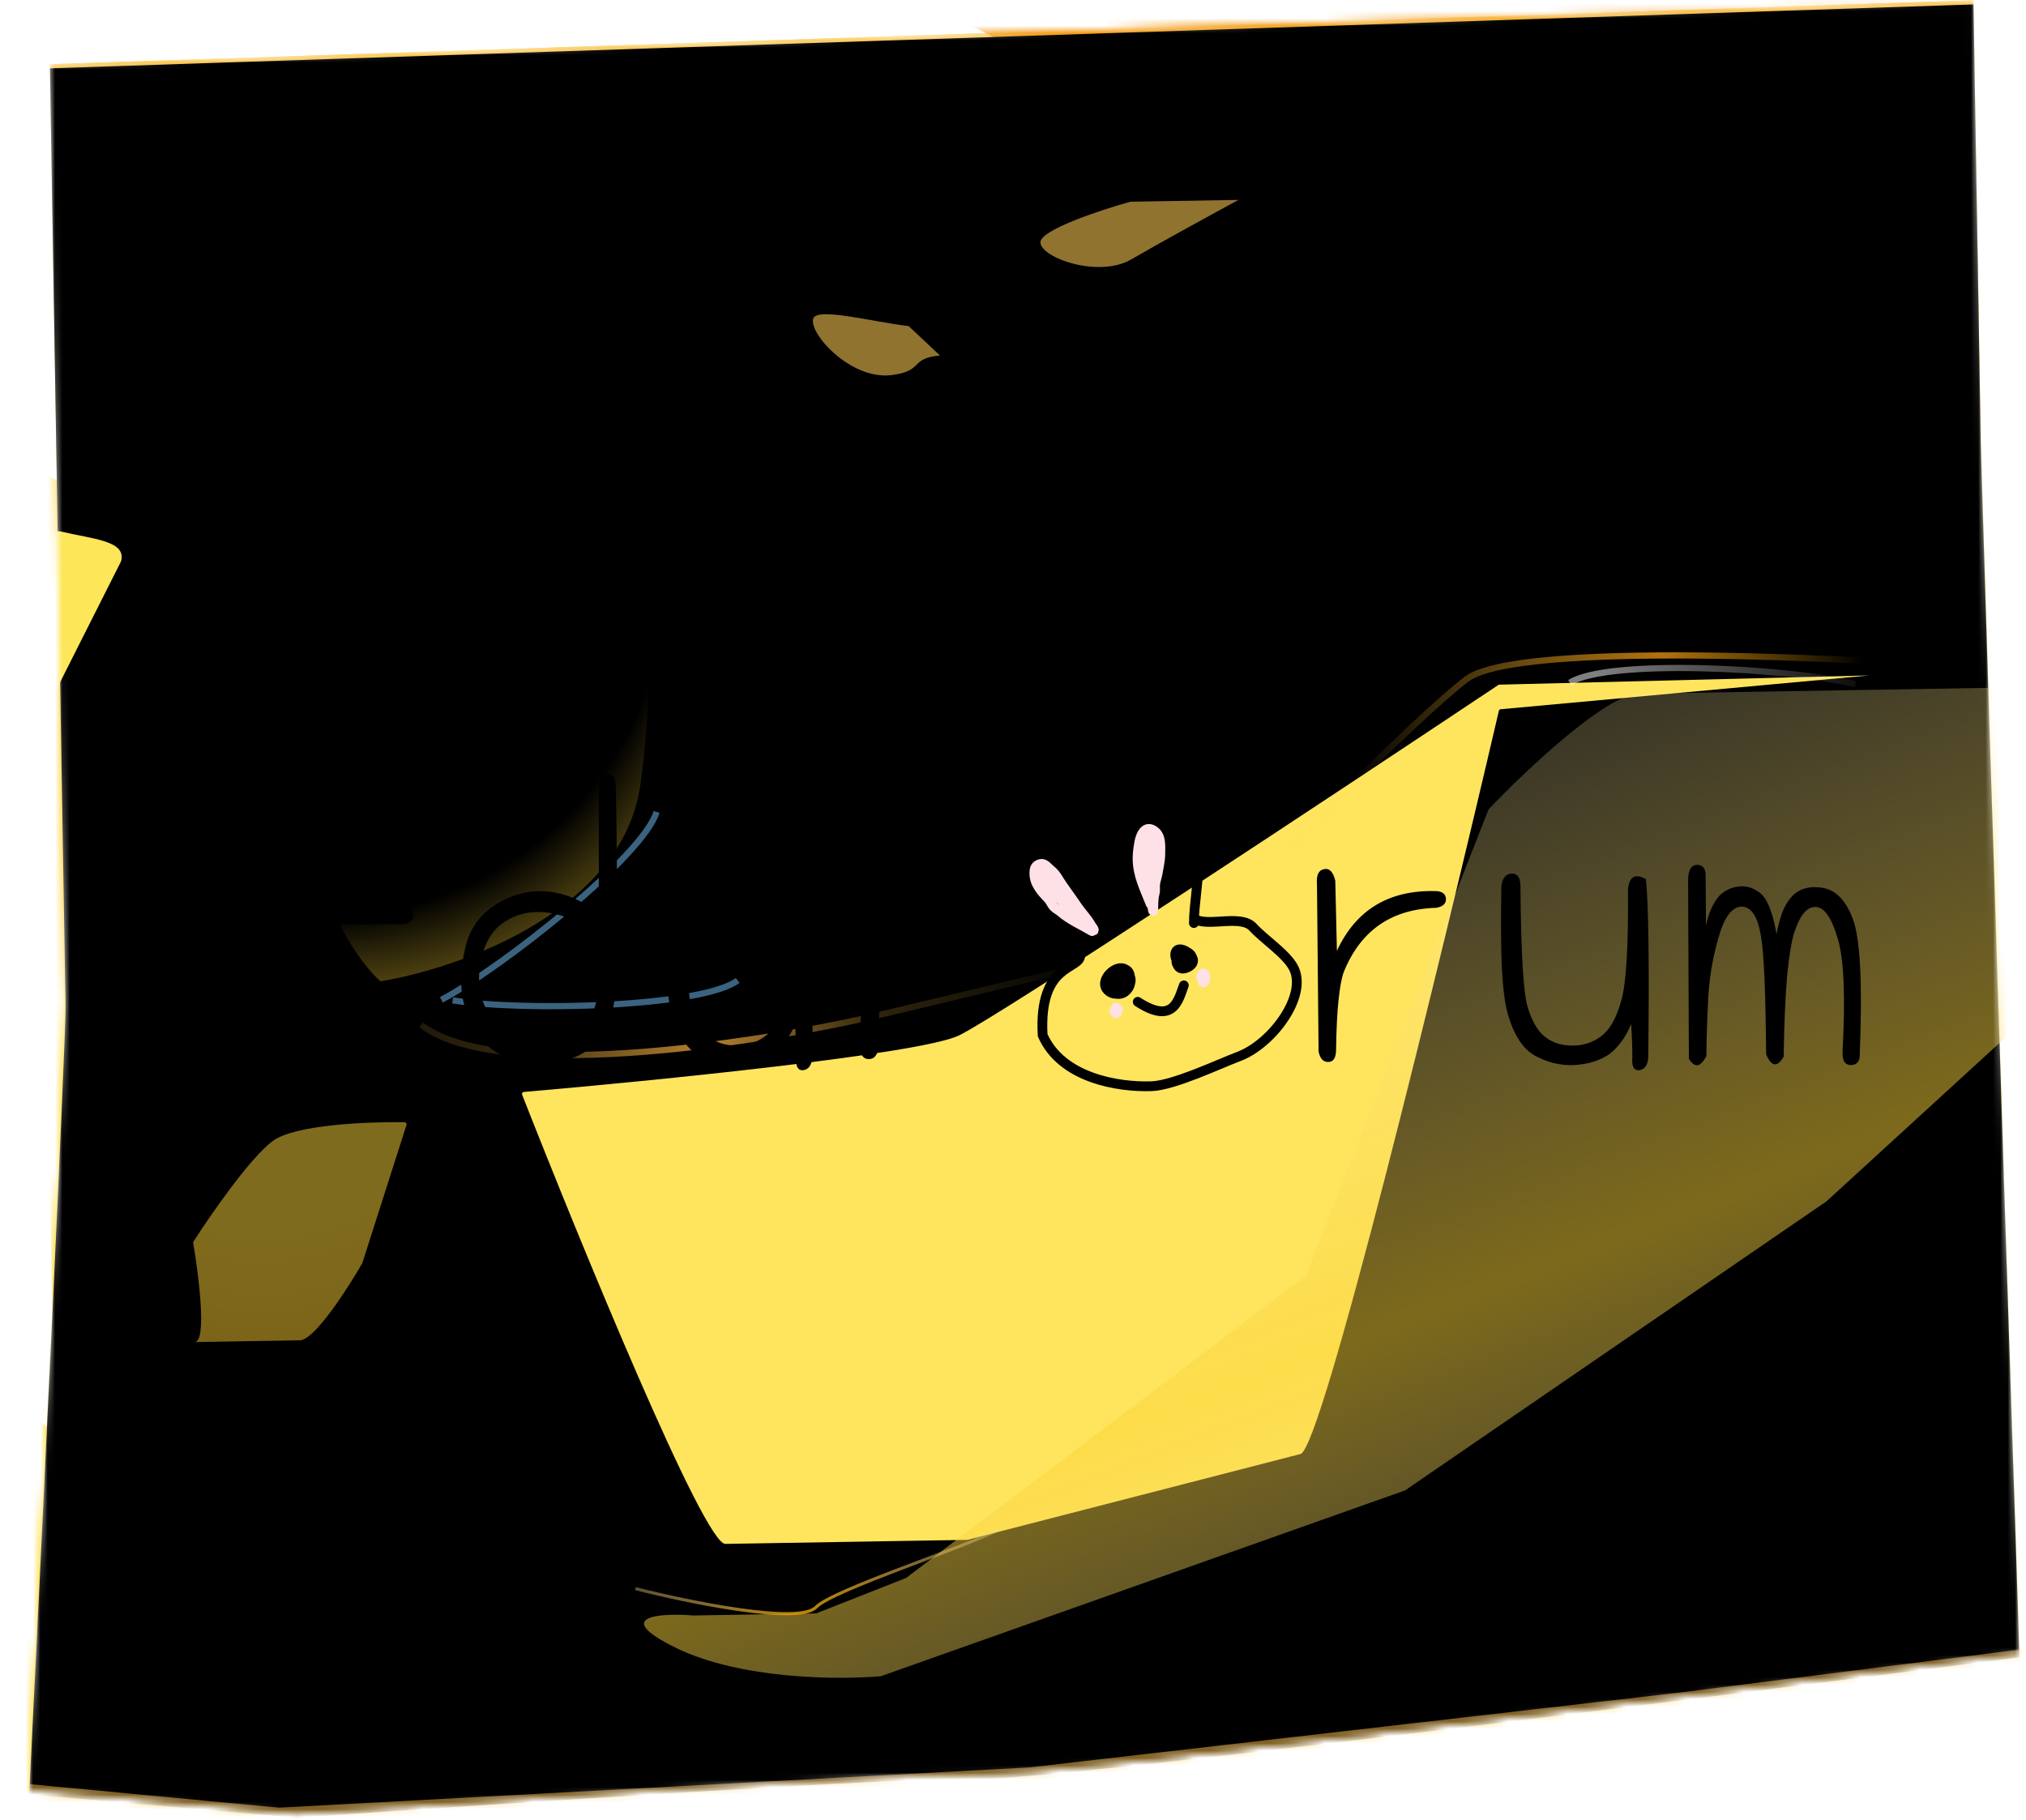 <svg width="276" height="248" viewBox="0 0 276 248" fill="none" xmlns="http://www.w3.org/2000/svg">
<mask id="mask0_167_2107" style="mask-type:alpha" maskUnits="userSpaceOnUse" x="3" y="0" width="273" height="248">
<path d="M268.842 0.042L6.804 8.746L8.927 136.506C8.998 140.769 5.658 209.879 3.979 243.902L40.364 247.084C68.015 245.175 125.448 241.434 133.982 241.741C142.516 242.048 231.623 230.859 275.11 225.227C275.11 225.227 271.422 113.111 269.842 60.205L268.842 0.042Z" fill="#FDCB1F"/>
<path d="M268.842 0.042L6.804 8.746L8.927 136.506C8.998 140.769 5.658 209.879 3.979 243.902L40.364 247.084C68.015 245.175 125.448 241.434 133.982 241.741C142.516 242.048 231.623 230.859 275.11 225.227C275.11 225.227 271.422 113.111 269.842 60.205L268.842 0.042Z" fill="url(#paint0_linear_167_2107)"/>
</mask>
<g mask="url(#mask0_167_2107)">
<path d="M268.842 0.042L6.804 8.746L8.927 136.506C8.998 140.769 5.658 209.879 3.979 243.902L40.364 247.084C68.015 245.175 125.448 241.434 133.982 241.741C142.516 242.048 231.623 230.859 275.11 225.227C275.11 225.227 271.422 113.111 269.842 60.205L268.842 0.042Z" fill="#FDCB1F"/>
<path d="M268.842 0.042L6.804 8.746L8.927 136.506C8.998 140.769 5.658 209.879 3.979 243.902L40.364 247.084C68.015 245.175 125.448 241.434 133.982 241.741C142.516 242.048 231.623 230.859 275.11 225.227C275.11 225.227 271.422 113.111 269.842 60.205L268.842 0.042Z" fill="url(#paint1_linear_167_2107)"/>
<path opacity="0.5" d="M268.842 0.042L6.804 8.746L8.927 136.506C8.998 140.769 5.658 209.879 3.979 243.902L40.364 247.084C68.015 245.175 125.448 241.434 133.982 241.741C142.516 242.048 231.623 230.859 275.11 225.227C275.11 225.227 271.422 113.111 269.842 60.205L268.842 0.042Z" fill="url(#paint2_radial_167_2107)"/>
<g filter="url(#filter0_f_167_2107)">
<path d="M15.845 206.671C18.992 213.688 30.635 238.455 36.064 249.962L-5.167 250.647L1.974 190.769C5.287 193.146 12.699 199.653 15.845 206.671Z" fill="#FEDB38"/>
</g>
<g filter="url(#filter1_f_167_2107)">
<path d="M23.847 190.125C20.784 194.889 11.628 197.716 7.434 198.534L6.128 119.999L22.886 132.346C24.554 134.235 28.101 138.88 28.944 142.345C29.998 146.676 27.676 184.17 23.847 190.125Z" fill="#FEDB38"/>
</g>
<g filter="url(#filter2_f_167_2107)">
<path d="M20.737 124.991C18.333 130.119 9.633 134.136 5.584 135.503L-6.127 57.835L12.12 67.85C14.024 69.501 18.156 73.635 19.451 76.957C21.07 81.11 23.742 118.58 20.737 124.991Z" fill="#FED238"/>
</g>
<g opacity="0.88" filter="url(#filter3_f_167_2107)">
<path d="M154.292 12.046C149.356 12.128 137.362 6.249 131.983 3.299L273.645 -6.351L273.918 10.058L190.811 14.806C180.695 13.852 159.229 11.964 154.292 12.046Z" fill="url(#paint3_linear_167_2107)"/>
</g>
<path d="M26.138 226.7C28.941 233.274 34.577 244.936 37.045 249.945L287.936 245.775C286.768 214.886 283.084 153.047 277.693 152.8C270.955 152.491 238.224 175.059 229.641 181.935C221.058 188.811 158.694 217.763 143.379 224.751C128.065 231.739 22.635 218.482 26.138 226.7Z" fill="url(#paint4_linear_167_2107)"/>
<g style="mix-blend-mode:lighten" filter="url(#filter4_i_167_2107)">
<path d="M268.842 0.042L6.804 8.746L8.927 136.506C8.998 140.769 5.658 209.879 3.979 243.902L40.364 247.084C68.015 245.175 125.448 241.434 133.982 241.741C142.516 242.048 231.623 230.859 275.11 225.227C275.11 225.227 271.422 113.111 269.842 60.205L268.842 0.042Z" fill="black"/>
</g>
<path opacity="0.5" d="M-6.273 243.23L37.985 247.404L140.298 241.916L228.645 231.75L279.74 225.29" stroke="#FFC146" stroke-width="2.244"/>
<g filter="url(#filter5_f_167_2107)">
<path d="M204.437 96.628L254.659 92.02L204.261 93.278C204.208 93.28 204.158 93.295 204.114 93.324C181.799 108.206 135.965 138.52 130.626 141.076C125.318 143.616 89.146 147.241 71.36 148.769C71.174 148.785 71.061 148.967 71.129 149.142C79.237 169.786 95.91 210.39 98.811 210.341L131.736 209.794C131.758 209.794 131.779 209.791 131.8 209.785L177.164 198.097C180.067 197.489 196.361 130.465 204.191 96.838C204.218 96.72 204.317 96.639 204.437 96.628Z" fill="#FFE55E"/>
</g>
<g opacity="0.75" filter="url(#filter6_f_167_2107)">
<path d="M273.865 91.28C252.046 89.539 206.69 87.347 199.818 92.511C192.946 97.675 172.936 118.161 163.791 127.759L118.38 138.614C102.262 142.249 67.495 147.54 57.376 139.628" stroke="url(#paint5_linear_167_2107)" stroke-width="0.842"/>
</g>
<g opacity="0.5" filter="url(#filter7_f_167_2107)">
<path d="M40.836 182.603L26.531 182.841C28.201 182.813 27.099 173.898 26.323 169.342C26.311 169.273 26.324 169.207 26.362 169.148C28.717 165.471 34.079 157.727 37.158 155.45C40.184 153.211 50.157 152.813 55.119 152.893C55.307 152.896 55.435 153.079 55.378 153.258L49.367 172.052C49.361 172.071 49.354 172.088 49.344 172.105C47.337 175.607 42.85 182.569 40.836 182.603Z" fill="#FED639"/>
<path d="M40.836 182.603L26.531 182.841C28.201 182.813 27.099 173.898 26.323 169.342C26.311 169.273 26.324 169.207 26.362 169.148C28.717 165.471 34.079 157.727 37.158 155.45C40.184 153.211 50.157 152.813 55.119 152.893C55.307 152.896 55.435 153.079 55.378 153.258L49.367 172.052C49.361 172.071 49.354 172.088 49.344 172.105C47.337 175.607 42.85 182.569 40.836 182.603Z" fill="url(#paint6_radial_167_2107)" fill-opacity="0.2"/>
</g>
<g filter="url(#filter8_f_167_2107)">
<path d="M16.487 76.481L5.08 99.115C4.961 91.963 3.889 71.359 8.283 72.409C12.677 73.458 17.282 73.662 16.487 76.481Z" fill="#FEE659"/>
</g>
<path d="M87.215 107.02C84.764 124.118 62.595 131.928 51.817 133.696C49.247 131.39 43.809 124.148 42.615 113.625C41.421 103.103 45.689 77.277 47.972 65.679C56.619 63.198 75.206 58.765 80.381 60.879C86.85 63.522 90.278 85.647 87.215 107.02Z" fill="url(#paint7_radial_167_2107)"/>
<g opacity="0.5" filter="url(#filter9_f_167_2107)">
<path d="M60.124 136.216C68.607 131.726 87.74 116.482 89.438 110.618" stroke="#75C5FF" stroke-width="0.842"/>
</g>
<g opacity="0.5" filter="url(#filter10_f_167_2107)">
<path d="M61.669 136.288C71.141 137.83 95.597 137.228 100.491 133.579" stroke="#75C5FF" stroke-width="0.842"/>
</g>
<g opacity="0.5" filter="url(#filter11_f_167_2107)">
<path d="M252.771 93.211C243.44 90.965 219.007 89.737 213.854 93.01" stroke="url(#paint8_linear_167_2107)" stroke-width="0.842"/>
</g>
<g filter="url(#filter12_f_167_2107)">
<path d="M223.278 94.506L272.503 93.688L276.61 138.228L248.836 163.66L191.415 203.051L120.013 228.366C114.363 228.88 100.858 228.824 92.033 224.482C83.207 220.14 89.99 219.747 94.485 220.093L111.173 219.815L123.438 214.982L177.883 173.817L202.779 110.277C207.742 105.051 218.79 94.581 223.278 94.506Z" fill="url(#paint9_linear_167_2107)" fill-opacity="0.5"/>
</g>
<g filter="url(#filter13_f_167_2107)">
<path d="M86.568 216.437C93.799 218.28 108.842 221.369 111.159 218.974C113.476 216.579 131.783 210.729 136.51 208.172" stroke="url(#paint10_linear_167_2107)" stroke-opacity="0.8" stroke-width="0.421"/>
</g>
<g opacity="0.6" filter="url(#filter14_f_167_2107)">
<path d="M141.735 33.016C141.707 31.333 149.892 28.625 153.988 27.482L168.713 27.237C165.33 29.07 157.675 33.256 154.118 35.336C149.672 37.934 141.77 35.12 141.735 33.016Z" fill="#EFC04F"/>
</g>
<g opacity="0.6" filter="url(#filter15_f_167_2107)">
<path d="M110.795 43.388C111.348 41.817 119.074 43.898 123.785 44.427L128.053 48.431C123.854 48.818 125.902 50.558 121.435 51.106C115.852 51.79 110.104 45.352 110.795 43.388Z" fill="#EFC04F"/>
</g>
<path d="M146.901 130.222C138.644 125.914 137.372 125.155 138.228 117.31C138.602 113.883 143.355 113.615 145.567 114.742C147.927 115.944 151.246 119.25 151.571 122.067C151.635 122.624 153.116 124.838 152.757 124.106C152.165 122.9 151.571 120.342 151.571 119.009C151.571 116.098 150.111 112.814 151.571 110.211C153.097 107.49 157.085 107.798 159.28 108.437C165.596 110.275 162.644 120.853 162.644 125.759" stroke="black" stroke-width="1.333" stroke-linecap="round"/>
<path d="M147.166 130.14C147.166 132.17 141.47 131.11 142.04 141.048C144.603 146.866 152.249 148.139 156.848 147.988C159.891 147.889 165.963 144.991 168.789 143.922C173.292 142.219 178.197 135.637 176.213 131.837C175.224 129.944 172.217 128.001 170.68 126.318C169.123 124.615 164.964 126.174 162.99 125.333" stroke="black" stroke-width="1.333" stroke-linecap="round"/>
<path d="M153.592 132.38C152.909 132.745 151.502 133.66 152.485 134.602C153.098 135.189 153.691 134.095 153.691 133.606C153.692 132.566 152.119 132.217 152.242 133.239C152.286 133.601 152.983 134.986 153.378 134.151C153.589 133.706 153.438 132.733 152.798 133.003C152.119 133.289 153.025 134.739 153.429 133.926C153.849 133.08 152.93 132.112 152.306 133.047C151.804 133.798 152.741 135.072 153.182 134.183C153.575 133.393 153.006 132.726 152.177 133.056C151.521 133.317 151.797 135.055 152.734 134.72C153.353 134.499 153.81 132.972 153.011 132.757C152.275 132.56 151.452 132.88 151.575 133.741C151.715 134.722 153.168 134.973 153.429 133.926C153.628 133.129 153.24 131.998 152.229 132.359C151.321 132.684 150.988 134.376 151.842 134.963C152.769 135.6 153.956 134.084 153.644 133.209C153.306 132.264 151.656 132.535 151.392 133.336C151.017 134.476 152.264 135.552 153.312 134.73C154.046 134.154 153.781 132.8 152.859 132.727C151.814 132.644 150.685 133.479 151.216 134.66C151.888 136.151 153.704 134.453 153.582 133.325C153.472 132.313 152.465 131.632 151.61 132.524C150.649 133.528 150.99 135.317 152.57 135.183C153.74 135.084 154.613 133.42 153.568 132.577C152.944 132.073 151 132.556 150.827 133.387C150.548 134.728 152.839 135.867 153.648 134.695C154.294 133.756 154.006 131.767 152.567 131.909C151.241 132.04 149.635 134.072 151.131 135.105C152.614 136.129 154.275 134.172 153.874 132.722C153.495 131.349 151.333 132.173 150.894 133.1C150.15 134.671 152.203 136.249 153.468 134.928C154.621 133.724 153.688 132.044 152.155 132.151C151.434 132.2 151.104 132.638 151.095 133.348C151.082 134.457 151.486 134.857 152.487 134.978" stroke="black" stroke-width="1.333" stroke-linecap="round"/>
<path d="M160.856 129.953C160.984 130.351 161.413 131.98 162.055 131.04C162.221 130.797 162.26 130.442 162.089 130.19C161.911 129.926 161.092 129.574 160.997 130.082C160.803 131.116 162.147 130.995 161.627 130.317C160.262 128.537 159.544 132.751 161.696 131.827C163.905 130.878 161.107 128.602 160.377 130.454C159.631 132.345 162.851 132.079 162.111 130.144C161.919 129.643 160.674 128.985 160.248 129.568C159.803 130.177 160.449 131.589 161.197 131.591C161.979 131.593 162.644 130.97 162.292 130.202C162.061 129.699 160.619 129.048 160.451 129.872C160.335 130.441 160.722 132.138 161.628 131.428C162.13 131.034 161.929 130.084 161.361 129.942" stroke="black" stroke-width="1.333" stroke-linecap="round"/>
<path d="M154.996 136.49C159.915 139.688 160.542 136.16 161.274 134.246" stroke="black" stroke-width="1.333" stroke-linecap="round"/>
<path d="M156.756 123.155C155.922 121.062 154.969 119.2 154.969 116.96C154.969 116.183 155.074 115.52 155.207 114.756C155.361 113.873 155.916 112.455 157.054 113.088C158.24 113.747 158.066 115.135 158.066 116.364C158.066 117.208 157.842 118.099 157.709 118.932C157.634 119.403 157.46 119.85 157.378 120.322C157.297 120.787 157.419 121.267 157.292 121.725C157.115 122.361 157.113 123.213 157.113 123.87C157.113 124.946 156.762 121.745 156.61 120.679C156.534 120.147 156.627 119.494 156.451 118.992C156.286 118.519 156.16 118.187 156.16 117.674C156.16 116.818 155.945 116.023 156.134 115.173C156.184 114.945 156.236 113.628 156.756 113.889C157.259 114.14 157.352 115.27 157.352 115.742C157.352 116.408 157.113 117.009 157.113 117.674C157.113 118.062 157.322 119.416 156.994 119.581" stroke="#FEE1E7" stroke-width="1.333" stroke-linecap="round"/>
<path d="M148.774 126.848C147.397 126.035 145.714 125.297 144.491 124.227C144.216 123.987 143.853 123.82 143.598 123.565C143.276 123.243 143.114 122.75 142.79 122.414C141.868 121.456 140.91 120.403 140.91 118.985C140.91 118.514 140.972 118.054 141.44 117.82C142.253 117.413 142.62 118.126 143.174 118.561C143.924 119.151 144.213 119.91 144.749 120.653C145.461 121.638 146.141 122.636 146.841 123.631C147.408 124.439 148.111 125.148 148.595 126.008C148.724 126.236 148.906 126.407 149.005 126.656C149.158 127.037 148.374 126.131 148.059 125.869C147.481 125.387 146.885 124.935 146.298 124.465C145.713 123.997 145.398 123.327 144.842 122.864C144.148 122.285 143.62 121.589 142.995 120.964C142.779 120.748 141.65 118.628 142.28 118.628C142.931 118.628 143.408 119.929 143.651 120.415C144.088 121.289 144.615 122.019 145.199 122.797" stroke="#FEE1E7" stroke-width="1.333" stroke-linecap="round"/>
<path d="M163.766 132.861C163.755 133.13 163.691 133.493 163.846 133.74C163.922 133.861 164.036 133.834 164.08 133.713C164.163 133.485 164.253 132.948 164.103 132.735C163.804 132.306 163.367 133.204 163.9 133.437C164.14 133.542 164.184 132.806 163.988 133.138C163.92 133.254 163.825 133.365 163.766 133.483" stroke="#FEE1E7" stroke-width="1.333" stroke-linecap="round"/>
<path d="M152.057 137.291C151.792 138.92 152.624 137.37 152.136 137.37C151.757 137.37 151.689 138.119 152.057 137.843" stroke="#FEE1E7" stroke-width="1.333" stroke-linecap="round"/>
<path d="M57.491 105.836C58.431 105.872 58.883 106.27 58.847 107.029C58.775 107.825 58.323 108.295 57.491 108.439L37.041 108.385L37.312 123.465L54.941 123.411C55.845 123.519 56.297 123.935 56.297 124.658C56.297 125.382 55.845 125.797 54.941 125.906L37.258 126.014L37.095 141.094L55.647 141.203C56.478 141.42 56.894 141.836 56.894 142.451C56.894 143.138 56.442 143.59 55.538 143.807C49.354 143.77 44.635 143.752 41.38 143.752C38.126 143.752 36.336 143.734 36.01 143.698C35.251 143.698 34.853 143.246 34.817 142.342C34.853 141.763 34.889 140.624 34.925 138.925C34.961 137.225 34.998 135.001 35.034 132.253C35.07 126.683 35.016 118.764 34.871 108.494C34.69 107.047 34.979 106.179 35.739 105.89L57.491 105.836ZM83.908 107.571C84.052 116.106 84.089 122.778 84.016 127.588C83.98 132.397 83.872 135.326 83.691 136.375C83.546 137.424 83.275 138.382 82.877 139.25C82.479 140.118 81.991 140.914 81.413 141.637C80.87 142.36 80.237 142.957 79.514 143.427C78.791 143.861 77.959 144.204 77.019 144.458C75.211 144.964 73.276 145.018 71.215 144.62C69.045 144.295 67.291 143.427 65.953 142.017C65.266 141.293 64.687 140.498 64.217 139.63C63.747 138.762 63.404 137.785 63.187 136.701C62.644 134.567 62.698 132.09 63.349 129.269C63.928 126.521 65.465 124.423 67.96 122.977C70.347 121.603 72.842 121.132 75.446 121.566C77.941 122.037 79.984 123.067 81.575 124.658L81.575 107.463C81.575 106.197 81.973 105.546 82.769 105.51C83.528 105.474 83.908 106.161 83.908 107.571ZM81.684 133.392C81.865 131.33 81.467 129.468 80.49 127.805C79.478 126.069 77.814 124.966 75.5 124.496C73.149 123.989 71.052 124.261 69.208 125.309C67.327 126.322 66.116 128.112 65.573 130.679C64.959 133.319 65.248 135.724 66.441 137.894C67.707 140.136 69.189 141.474 70.889 141.908C72.553 142.378 74.325 142.36 76.205 141.854C77.905 141.42 79.225 140.48 80.165 139.033C80.635 138.31 80.979 137.496 81.196 136.592C81.449 135.652 81.612 134.585 81.684 133.392ZM93.238 120.753C93.31 129.793 93.636 135.272 94.214 137.189C94.793 139.142 95.606 140.516 96.655 141.311C97.632 142.071 98.861 142.451 100.344 142.451C101.79 142.451 103.074 142.035 104.195 141.203C105.352 140.371 106.257 138.816 106.907 136.538C107.631 134.26 107.956 129.161 107.884 121.241C108.028 119.433 108.842 118.945 110.325 119.776C110.686 123.067 110.795 131.168 110.65 144.078C110.578 145.127 110.162 145.705 109.403 145.814C108.679 145.85 108.372 145.271 108.481 144.078C108.481 142.704 108.426 141.185 108.318 139.521C107.92 140.498 107.45 141.329 106.907 142.017C106.401 142.704 105.841 143.264 105.226 143.698C103.96 144.53 102.387 145 100.507 145.108C98.662 145.181 96.89 144.747 95.191 143.807C93.563 142.903 92.334 141.004 91.502 138.111C91.104 136.664 90.833 134.513 90.688 131.656C90.58 128.763 90.562 125.128 90.634 120.753C90.779 119.596 91.267 119.017 92.099 119.017C92.858 119.017 93.238 119.596 93.238 120.753ZM138.749 105.781C139.617 105.854 140.069 106.251 140.105 106.975C140.177 107.77 139.725 108.24 138.749 108.385L119.329 108.331L119.926 124.279L135.44 124.17C136.272 124.206 136.724 124.604 136.796 125.364C136.868 126.087 136.416 126.539 135.44 126.72L119.926 126.828L119.709 142.451C119.601 143.68 119.149 144.295 118.353 144.295C117.594 144.295 117.196 143.716 117.16 142.559C117.34 136.845 117.395 131.168 117.322 125.526C117.25 119.885 117.069 114.243 116.78 108.602C116.563 106.722 116.888 105.781 117.756 105.781L138.749 105.781ZM182.123 129.54C184.727 123.935 189.229 121.223 195.63 121.404C196.498 121.44 196.95 121.801 196.986 122.489C196.986 123.14 196.534 123.537 195.63 123.682C189.519 123.863 185.324 126.792 183.045 132.47C182.756 133.265 182.521 134.549 182.34 136.321C182.159 138.057 182.051 140.263 182.015 142.939C182.015 144.06 181.689 144.638 181.038 144.675C180.315 144.747 179.845 144.277 179.628 143.264L179.411 120.536C179.303 119.27 179.61 118.565 180.333 118.42C181.093 118.239 181.617 118.764 181.906 119.993L182.123 129.54ZM207.13 120.753C207.202 129.793 207.528 135.272 208.106 137.189C208.685 139.142 209.499 140.516 210.547 141.311C211.524 142.071 212.753 142.451 214.236 142.451C215.682 142.451 216.966 142.035 218.087 141.203C219.244 140.371 220.149 138.816 220.799 136.538C221.523 134.26 221.848 129.161 221.776 121.241C221.92 119.433 222.734 118.945 224.217 119.776C224.578 123.067 224.687 131.168 224.542 144.078C224.47 145.127 224.054 145.705 223.295 145.814C222.571 145.85 222.264 145.271 222.373 144.078C222.373 142.704 222.318 141.185 222.21 139.521C221.812 140.498 221.342 141.329 220.799 142.017C220.293 142.704 219.733 143.264 219.118 143.698C217.852 144.53 216.279 145 214.399 145.108C212.554 145.181 210.782 144.747 209.083 143.807C207.455 142.903 206.226 141.004 205.394 138.111C204.996 136.664 204.725 134.513 204.58 131.656C204.472 128.763 204.454 125.128 204.526 120.753C204.671 119.596 205.159 119.017 205.991 119.017C206.75 119.017 207.13 119.596 207.13 120.753ZM232.408 126.123C232.733 124.423 233.348 123.049 234.252 122C235.192 121.132 236.277 120.717 237.507 120.753C238.121 120.789 238.664 120.952 239.134 121.241C239.64 121.494 240.074 121.874 240.436 122.38C241.123 123.465 241.647 125.092 242.009 127.262C242.19 126.286 242.425 125.382 242.714 124.55C243.003 123.718 243.383 123.013 243.853 122.434C244.794 121.205 246.186 120.699 248.03 120.915C249.947 121.132 251.393 122.525 252.37 125.092C253.418 127.696 253.744 133.934 253.346 143.807C253.346 144.638 252.948 145.072 252.153 145.108C251.321 145.108 250.941 144.476 251.014 143.21C251.411 135.76 251.194 130.661 250.363 127.913C249.531 125.056 248.536 123.61 247.379 123.573C246.222 123.501 245.264 124.586 244.504 126.828C244.106 127.949 243.763 129.938 243.474 132.795C243.22 135.652 243.058 139.377 242.985 143.969C242.117 145.452 241.322 145.344 240.599 143.644C240.562 139.557 240.49 136.176 240.382 133.5C240.273 130.824 240.11 128.835 239.893 127.533C239.46 124.893 238.592 123.555 237.29 123.519C235.952 123.519 234.885 124.948 234.089 127.805C233.258 130.698 232.787 133.645 232.679 136.646C232.607 138.165 232.552 139.539 232.516 140.769C232.48 141.962 232.462 142.993 232.462 143.861C231.666 145.416 230.871 145.542 230.075 144.241L229.967 119.668C230.039 118.438 230.455 117.824 231.214 117.824C231.974 117.86 232.353 118.33 232.353 119.234L232.408 126.123Z" fill="black"/>
</g>
<defs>
<filter id="filter0_f_167_2107" x="-12.18" y="183.756" width="55.257" height="73.904" filterUnits="userSpaceOnUse" color-interpolation-filters="sRGB">
<feFlood flood-opacity="0" result="BackgroundImageFix"/>
<feBlend mode="normal" in="SourceGraphic" in2="BackgroundImageFix" result="shape"/>
<feGaussianBlur stdDeviation="3.506" result="effect1_foregroundBlur_167_2107"/>
</filter>
<filter id="filter1_f_167_2107" x="2.762" y="116.633" width="29.803" height="85.267" filterUnits="userSpaceOnUse" color-interpolation-filters="sRGB">
<feFlood flood-opacity="0" result="BackgroundImageFix"/>
<feBlend mode="normal" in="SourceGraphic" in2="BackgroundImageFix" result="shape"/>
<feGaussianBlur stdDeviation="1.683" result="effect1_foregroundBlur_167_2107"/>
</filter>
<filter id="filter2_f_167_2107" x="-8.933" y="55.03" width="33.837" height="83.278" filterUnits="userSpaceOnUse" color-interpolation-filters="sRGB">
<feFlood flood-opacity="0" result="BackgroundImageFix"/>
<feBlend mode="normal" in="SourceGraphic" in2="BackgroundImageFix" result="shape"/>
<feGaussianBlur stdDeviation="1.403" result="effect1_foregroundBlur_167_2107"/>
</filter>
<filter id="filter3_f_167_2107" x="128.617" y="-9.717" width="148.667" height="27.889" filterUnits="userSpaceOnUse" color-interpolation-filters="sRGB">
<feFlood flood-opacity="0" result="BackgroundImageFix"/>
<feBlend mode="normal" in="SourceGraphic" in2="BackgroundImageFix" result="shape"/>
<feGaussianBlur stdDeviation="1.683" result="effect1_foregroundBlur_167_2107"/>
</filter>
<filter id="filter4_i_167_2107" x="3.979" y="0.042" width="271.13" height="247.604" filterUnits="userSpaceOnUse" color-interpolation-filters="sRGB">
<feFlood flood-opacity="0" result="BackgroundImageFix"/>
<feBlend mode="normal" in="SourceGraphic" in2="BackgroundImageFix" result="shape"/>
<feColorMatrix in="SourceAlpha" type="matrix" values="0 0 0 0 0 0 0 0 0 0 0 0 0 0 0 0 0 0 127 0" result="hardAlpha"/>
<feOffset dy="0.561"/>
<feGaussianBlur stdDeviation="0.281"/>
<feComposite in2="hardAlpha" operator="arithmetic" k2="-1" k3="1"/>
<feColorMatrix type="matrix" values="0 0 0 0 1 0 0 0 0 0.919 0 0 0 0 0.637 0 0 0 1 0"/>
<feBlend mode="normal" in2="shape" result="effect1_innerShadow_167_2107"/>
</filter>
<filter id="filter5_f_167_2107" x="60.449" y="81.361" width="204.87" height="139.641" filterUnits="userSpaceOnUse" color-interpolation-filters="sRGB">
<feFlood flood-opacity="0" result="BackgroundImageFix"/>
<feBlend mode="normal" in="SourceGraphic" in2="BackgroundImageFix" result="shape"/>
<feGaussianBlur stdDeviation="5.33" result="effect1_foregroundBlur_167_2107"/>
</filter>
<filter id="filter6_f_167_2107" x="54.311" y="86.068" width="222.392" height="60.901" filterUnits="userSpaceOnUse" color-interpolation-filters="sRGB">
<feFlood flood-opacity="0" result="BackgroundImageFix"/>
<feBlend mode="normal" in="SourceGraphic" in2="BackgroundImageFix" result="shape"/>
<feGaussianBlur stdDeviation="1.403" result="effect1_foregroundBlur_167_2107"/>
</filter>
<filter id="filter7_f_167_2107" x="20.708" y="147.273" width="40.294" height="41.178" filterUnits="userSpaceOnUse" color-interpolation-filters="sRGB">
<feFlood flood-opacity="0" result="BackgroundImageFix"/>
<feBlend mode="normal" in="SourceGraphic" in2="BackgroundImageFix" result="shape"/>
<feGaussianBlur stdDeviation="2.805" result="effect1_foregroundBlur_167_2107"/>
</filter>
<filter id="filter8_f_167_2107" x="0.672" y="68.162" width="20.113" height="35.161" filterUnits="userSpaceOnUse" color-interpolation-filters="sRGB">
<feFlood flood-opacity="0" result="BackgroundImageFix"/>
<feBlend mode="normal" in="SourceGraphic" in2="BackgroundImageFix" result="shape"/>
<feGaussianBlur stdDeviation="2.104" result="effect1_foregroundBlur_167_2107"/>
</filter>
<filter id="filter9_f_167_2107" x="55.72" y="106.293" width="38.33" height="34.502" filterUnits="userSpaceOnUse" color-interpolation-filters="sRGB">
<feFlood flood-opacity="0" result="BackgroundImageFix"/>
<feBlend mode="normal" in="SourceGraphic" in2="BackgroundImageFix" result="shape"/>
<feGaussianBlur stdDeviation="2.104" result="effect1_foregroundBlur_167_2107"/>
</filter>
<filter id="filter10_f_167_2107" x="57.394" y="129.034" width="47.557" height="12.677" filterUnits="userSpaceOnUse" color-interpolation-filters="sRGB">
<feFlood flood-opacity="0" result="BackgroundImageFix"/>
<feBlend mode="normal" in="SourceGraphic" in2="BackgroundImageFix" result="shape"/>
<feGaussianBlur stdDeviation="2.104" result="effect1_foregroundBlur_167_2107"/>
</filter>
<filter id="filter11_f_167_2107" x="209.421" y="86.379" width="47.656" height="11.449" filterUnits="userSpaceOnUse" color-interpolation-filters="sRGB">
<feFlood flood-opacity="0" result="BackgroundImageFix"/>
<feBlend mode="normal" in="SourceGraphic" in2="BackgroundImageFix" result="shape"/>
<feGaussianBlur stdDeviation="2.104" result="effect1_foregroundBlur_167_2107"/>
</filter>
<filter id="filter12_f_167_2107" x="78.196" y="84.15" width="207.951" height="153.974" filterUnits="userSpaceOnUse" color-interpolation-filters="sRGB">
<feFlood flood-opacity="0" result="BackgroundImageFix"/>
<feBlend mode="normal" in="SourceGraphic" in2="BackgroundImageFix" result="shape"/>
<feGaussianBlur stdDeviation="4.769" result="effect1_foregroundBlur_167_2107"/>
</filter>
<filter id="filter13_f_167_2107" x="84.833" y="206.304" width="53.461" height="15.438" filterUnits="userSpaceOnUse" color-interpolation-filters="sRGB">
<feFlood flood-opacity="0" result="BackgroundImageFix"/>
<feBlend mode="normal" in="SourceGraphic" in2="BackgroundImageFix" result="shape"/>
<feGaussianBlur stdDeviation="0.842" result="effect1_foregroundBlur_167_2107"/>
</filter>
<filter id="filter14_f_167_2107" x="139.21" y="24.712" width="32.027" height="14.192" filterUnits="userSpaceOnUse" color-interpolation-filters="sRGB">
<feFlood flood-opacity="0" result="BackgroundImageFix"/>
<feBlend mode="normal" in="SourceGraphic" in2="BackgroundImageFix" result="shape"/>
<feGaussianBlur stdDeviation="1.262" result="effect1_foregroundBlur_167_2107"/>
</filter>
<filter id="filter15_f_167_2107" x="108.214" y="40.287" width="22.364" height="13.394" filterUnits="userSpaceOnUse" color-interpolation-filters="sRGB">
<feFlood flood-opacity="0" result="BackgroundImageFix"/>
<feBlend mode="normal" in="SourceGraphic" in2="BackgroundImageFix" result="shape"/>
<feGaussianBlur stdDeviation="1.262" result="effect1_foregroundBlur_167_2107"/>
</filter>
<linearGradient id="paint0_linear_167_2107" x1="138.16" y1="3.617" x2="127.433" y2="235.958" gradientUnits="userSpaceOnUse">
<stop stop-color="#F6A902"/>
<stop offset="0.245" stop-color="#F8B004"/>
<stop offset="0.28" stop-color="#FED545"/>
<stop offset="1" stop-color="#FBE85D"/>
</linearGradient>
<linearGradient id="paint1_linear_167_2107" x1="138.16" y1="3.617" x2="127.433" y2="235.958" gradientUnits="userSpaceOnUse">
<stop stop-color="#FCCC64"/>
<stop offset="0.214" stop-color="#F8B004"/>
<stop offset="0.234" stop-color="#FED545"/>
<stop offset="1" stop-color="#FBE85D"/>
</linearGradient>
<radialGradient id="paint2_radial_167_2107" cx="0" cy="0" r="1" gradientUnits="userSpaceOnUse" gradientTransform="translate(275.729 59.967) rotate(100.047) scale(55.868 62.344)">
<stop stop-color="#FDB603"/>
<stop offset="0.127" stop-color="#FBCB1F"/>
<stop offset="0.222" stop-color="#FBCB1F" stop-opacity="0"/>
</radialGradient>
<linearGradient id="paint3_linear_167_2107" x1="158.556" y1="15.342" x2="271.819" y2="1.956" gradientUnits="userSpaceOnUse">
<stop stop-color="#F3960A"/>
<stop offset="1" stop-color="#F3960A" stop-opacity="0"/>
</linearGradient>
<linearGradient id="paint4_linear_167_2107" x1="267.069" y1="180.331" x2="93.647" y2="245.638" gradientUnits="userSpaceOnUse">
<stop stop-color="#FFEB5A" stop-opacity="0"/>
<stop offset="0.381" stop-color="#FFEB5A"/>
<stop offset="1" stop-color="#FFEB5A" stop-opacity="0"/>
</linearGradient>
<linearGradient id="paint5_linear_167_2107" x1="273.954" y1="96.609" x2="36.643" y2="141.375" gradientUnits="userSpaceOnUse">
<stop offset="0.077" stop-color="#FAB604" stop-opacity="0"/>
<stop offset="0.188" stop-color="#F09711"/>
<stop offset="0.368" stop-color="#EFBD37" stop-opacity="0.04"/>
<stop offset="0.532" stop-color="#EFCD47" stop-opacity="0"/>
<stop offset="0.659" stop-color="#F1BA41" stop-opacity="0.26"/>
<stop offset="0.758" stop-color="#F3AA3D"/>
<stop offset="0.876" stop-color="#EBB541" stop-opacity="0.27"/>
<stop offset="1" stop-color="#E2C146" stop-opacity="0"/>
</linearGradient>
<radialGradient id="paint6_radial_167_2107" cx="0" cy="0" r="1" gradientUnits="userSpaceOnUse" gradientTransform="translate(35.758 138.725) rotate(78.635) scale(59.753 59.642)">
<stop offset="0.479" stop-color="#EA9309" stop-opacity="0"/>
<stop offset="0.795" stop-color="#CA7C07"/>
</radialGradient>
<radialGradient id="paint7_radial_167_2107" cx="0" cy="0" r="1" gradientUnits="userSpaceOnUse" gradientTransform="translate(24.8 56.937) rotate(47.732) scale(105.783 82.12)">
<stop offset="0.713" stop-color="#FBD53B" stop-opacity="0"/>
<stop offset="1" stop-color="#BA9616"/>
</radialGradient>
<linearGradient id="paint8_linear_167_2107" x1="217.369" y1="93.482" x2="257.198" y2="92.82" gradientUnits="userSpaceOnUse">
<stop stop-color="white"/>
<stop offset="1" stop-color="white" stop-opacity="0"/>
</linearGradient>
<linearGradient id="paint9_linear_167_2107" x1="262.871" y1="282.243" x2="173.399" y2="50.903" gradientUnits="userSpaceOnUse">
<stop offset="0.061" stop-color="white" stop-opacity="0"/>
<stop offset="0.489" stop-color="#FAD336"/>
<stop offset="1" stop-color="white" stop-opacity="0"/>
</linearGradient>
<linearGradient id="paint10_linear_167_2107" x1="60.78" y1="217.847" x2="154.321" y2="207.876" gradientUnits="userSpaceOnUse">
<stop offset="0.061" stop-color="white" stop-opacity="0"/>
<stop offset="0.51" stop-color="#ECA504"/>
<stop offset="1" stop-color="white" stop-opacity="0"/>
</linearGradient>
</defs>
</svg>

